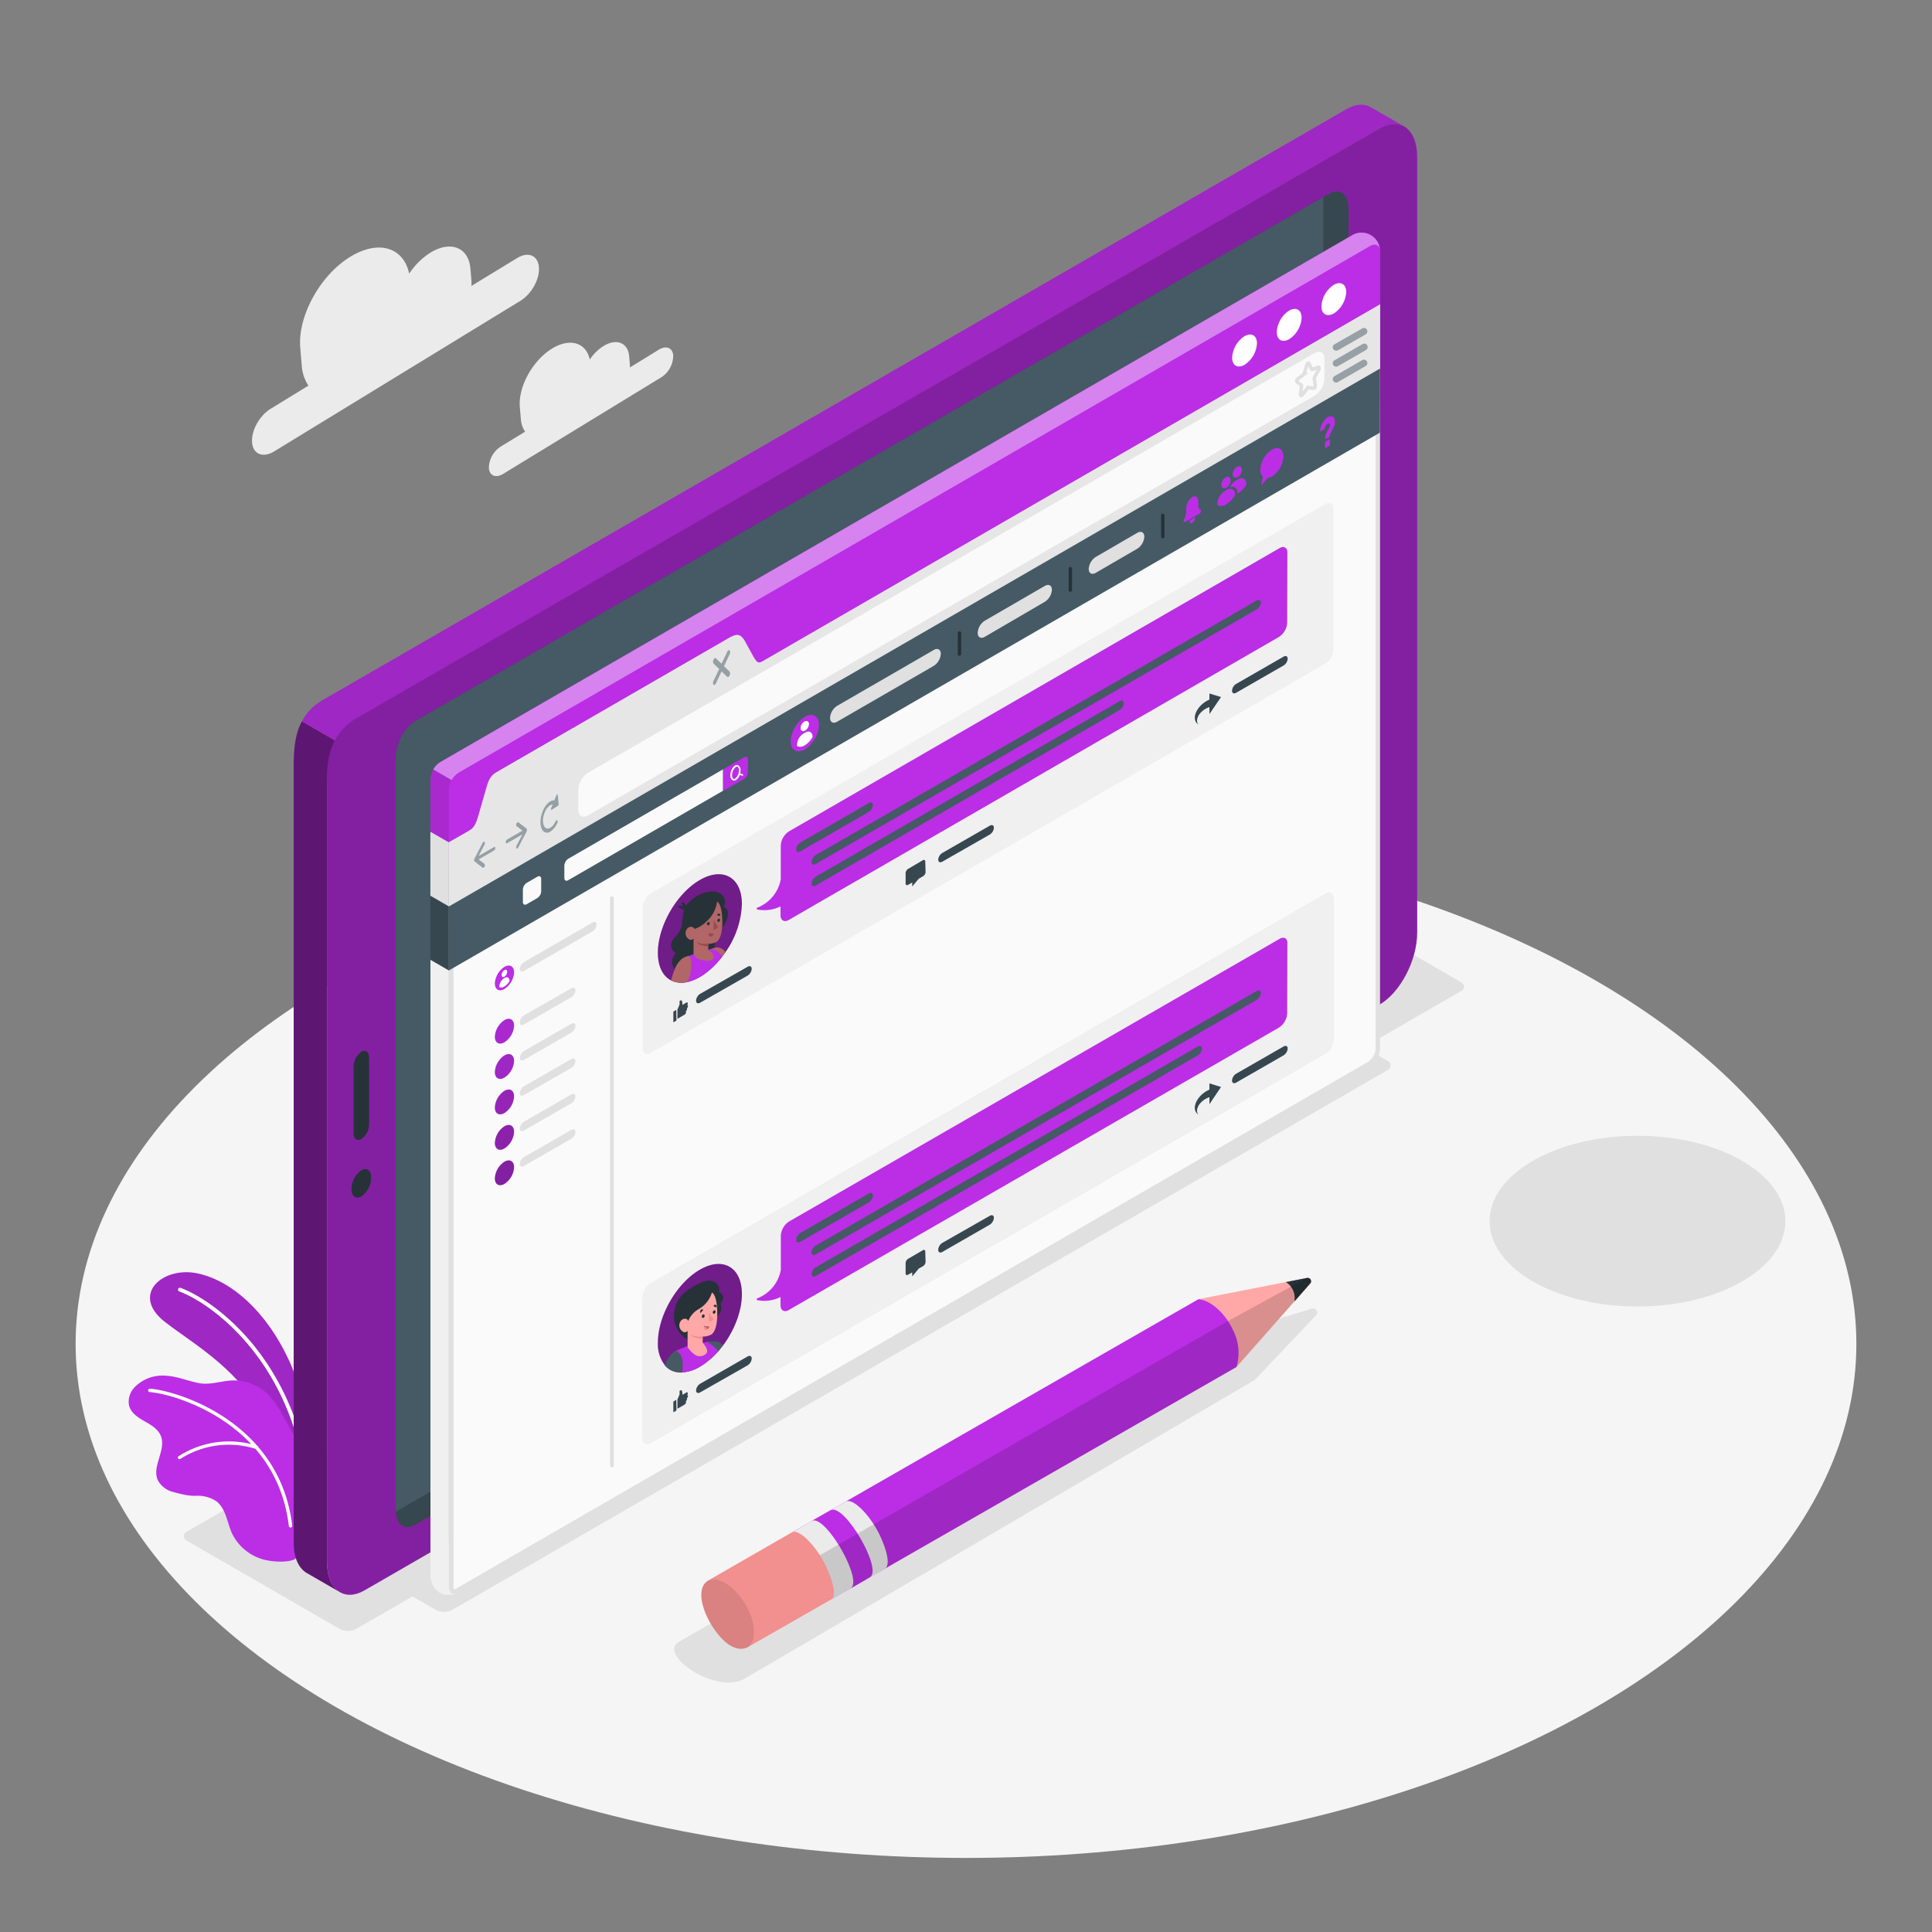 <svg xmlns="http://www.w3.org/2000/svg" viewBox="0 0 500 500"><rect x="0" y="0" width="500" height="500" fill="#808080" stroke="none"/><g id="freepik--Floor--inject-80"><ellipse id="freepik--floor--inject-80" cx="250" cy="347.81" rx="230.43" ry="133.02" style="fill:#f5f5f5"></ellipse></g><g id="freepik--Shadows--inject-80"><ellipse id="freepik--Shadow--inject-80" cx="423.78" cy="316.03" rx="38.27" ry="22.09" style="fill:#e0e0e0"></ellipse><path id="freepik--shadow--inject-80" d="M175.85,424.83c-6,3.07,9.21,13.81,16.75,9.67l132.12-77.36,15.86-16.74a1.05,1.05,0,0,0-1.07-1.73L308.91,348Z" style="fill:#e0e0e0"></path><path id="freepik--shadow--inject-80" d="M87.91,421.57,48.44,398.78a1.29,1.29,0,0,1,0-2.44l285.8-165a4.66,4.66,0,0,1,4.24,0L378,254.12a1.29,1.29,0,0,1,0,2.44l-285.81,165A4.64,4.64,0,0,1,87.91,421.57Z" style="fill:#e0e0e0"></path><path id="freepik--shadow--inject-80" d="M105.1,412.21l7.69,4.44a4.7,4.7,0,0,0,4.23,0L359,277a1.31,1.31,0,0,0,0-2.47L351.42,270a4.59,4.59,0,0,0-4.22,0L105.1,409.76A1.29,1.29,0,0,0,105.1,412.21Z" style="fill:#e0e0e0"></path></g><g id="freepik--Plant--inject-80"><g id="freepik--Plants--inject-80"><path d="M80,378.27s.28-14.5-5.36-26.53-14.47-20.25-23.49-22.18-17.48,5.47-8.5,12.52,25.52,15.23,30.63,37.81Z" style="fill:#BB2EE5"></path><g style="opacity:0.15"><path d="M80,378.27s.28-14.5-5.36-26.53-14.47-20.25-23.49-22.18-17.48,5.47-8.5,12.52,25.52,15.23,30.63,37.81Z"></path></g><path d="M77.82,374.2h.1a.5.5,0,0,0,.36-.6c-6.47-24.95-23.46-37.27-31.54-40.3a.49.49,0,1,0-.34.92c7.91,3,24.56,15.06,30.93,39.63A.46.46,0,0,0,77.82,374.2Z" style="fill:#fff"></path><path d="M33.41,363.82c.53,1.86,2.31,3.05,4,4s3.49,2,4.22,3.81c1.45,3.62-2.4,7.87-.79,11.43a6.09,6.09,0,0,0,3.75,3,38.13,38.13,0,0,0,4,.93,15.77,15.77,0,0,0,1.93.13,8.83,8.83,0,0,1,5.45,1.38c2.45,1.88,2.78,5.36,4,8.18a12.77,12.77,0,0,0,8.15,6.9c3,.83,7.58.81,8.55-.42.74-.93-.59-4.24-.46-5.42a47.81,47.81,0,0,0,.15-9.11,17,17,0,0,1,0-4.15q.34-2.31.66-4.62c.23-1.67.81-2.92.45-4.69a17.33,17.33,0,0,0-2-4.75Q74.27,368.18,73,366a24.16,24.16,0,0,0-3.4-4.91,12.76,12.76,0,0,0-9.34-3.83c-2.87.06-5.84,1.24-8.71.7s-5.44-1.69-8.34-1.9A10.13,10.13,0,0,0,34.85,359,5.38,5.38,0,0,0,33.41,363.82Z" style="fill:#BB2EE5"></path><path d="M75.24,395.31h0a.44.44,0,0,0,.38-.49c-3.22-27.2-30.28-35-36.81-35.42a.45.45,0,0,0-.47.41.44.44,0,0,0,.41.46c6.38.45,32.85,8,36,34.66A.43.43,0,0,0,75.24,395.31Z" style="fill:#fff"></path><path d="M46.48,377.63a.54.54,0,0,0,.24-.09A23.18,23.18,0,0,1,66.27,375a.45.45,0,0,0,.54-.3.43.43,0,0,0-.29-.54,24.06,24.06,0,0,0-20.32,2.73.43.43,0,0,0-.09.61A.46.46,0,0,0,46.48,377.63Z" style="fill:#fff"></path></g></g><g id="freepik--Clouds--inject-80"><g id="freepik--clouds--inject-80"><path d="M170.53,90.48,163,95.11a5.51,5.51,0,0,0,0-.91l-.17-2c-.3-3.52-3.28-4.71-6.65-2.64a11.77,11.77,0,0,0-3.54,3.49c-.95-4.38-5.11-5.69-9.78-2.84-5,3.09-8.78,9.87-8.33,15.15l.26,3a6.79,6.79,0,0,0,1.1,3.36l-6.28,3.84a6.7,6.7,0,0,0-3.09,5.62c.17,1.95,1.82,2.61,3.69,1.47l41-25.05A6.72,6.72,0,0,0,174.23,92C174.06,90,172.41,89.34,170.53,90.48Z" style="fill:#ebebeb"></path></g><g id="freepik--clouds--inject-80"><path d="M133.78,66.82,122,74a11.19,11.19,0,0,0,0-1.42l-.26-3.08c-.47-5.48-5.1-7.32-10.35-4.11a18.32,18.32,0,0,0-5.49,5.43C104.42,64,98,62,90.7,66.42c-7.85,4.8-13.65,15.34-13,23.54l.39,4.61a10.77,10.77,0,0,0,1.72,5.23l-9.77,6c-2.91,1.78-5.06,5.69-4.8,8.73s2.83,4.06,5.74,2.28l63.69-38.95c2.91-1.78,5.06-5.68,4.8-8.72S136.69,65,133.78,66.82Z" style="fill:#ebebeb"></path></g></g><g id="freepik--Device--inject-80"><g id="freepik--device--inject-80"><path d="M363.26,32.64c-1.69-.89-3.86-.77-6.23.6L94.38,184.83a19.08,19.08,0,0,0-6.68,7.4l-9.57-5.52c2.1-4,5.06-5.34,7.65-6.84L348.41,28.28c2.48-1.43,4.74-1.5,6.45-.46h0Z" style="fill:#BB2EE5"></path><path d="M363.26,32.64c-1.69-.89-3.86-.77-6.23.6L94.38,184.83a19.08,19.08,0,0,0-6.68,7.4l-9.57-5.52c2.1-4,5.06-5.34,7.65-6.84L348.41,28.28c2.48-1.43,4.74-1.5,6.45-.46h0Z" style="opacity:0.15"></path><path d="M79.44,407.11h0c-2.1-1.18-3.43-4-3.43-7.9V198.51c0-4.49.32-8.5,2.12-11.8l9.57,5.52q-.37.69-.72,1.41c-.18.39-.35.78-.5,1.16l-.07.18c-.19.44-.36.9-.51,1.36s-.31.95-.44,1.42-.19.72-.26,1.07a20.17,20.17,0,0,0-.57,4.64V404.16c0,4,1.36,6.79,3.48,7.95Z" style="fill:#BB2EE5"></path><path d="M79.44,407.11h0c-2.1-1.18-3.43-4-3.43-7.9V198.51c0-4.49.32-8.5,2.12-11.8l9.57,5.52q-.37.69-.72,1.41c-.18.39-.35.78-.5,1.16l-.07.18c-.19.44-.36.9-.51,1.36s-.31.95-.44,1.42-.19.72-.26,1.07a20.17,20.17,0,0,0-.57,4.64V404.16c0,4,1.36,6.79,3.48,7.95Z" style="opacity:0.5"></path><path d="M357,33.25,92.24,185.87c-5.39,3.12-7.61,8.46-7.61,15.65V404.17c0,7.18,4.37,10.49,9.76,7.38L357,260c5.39-3.11,9.76-11.46,9.76-18.64V40.63C366.78,33.44,362.41,30.14,357,33.25Z" style="fill:#BB2EE5"></path><path d="M357,33.25,92.24,185.87c-5.39,3.12-7.61,8.46-7.61,15.65V404.17c0,7.18,4.37,10.49,9.76,7.38L357,260c5.39-3.11,9.76-11.46,9.76-18.64V40.63C366.78,33.44,362.41,30.14,357,33.25Z" style="opacity:0.3"></path><path d="M343.94,258.16,107.47,394.64c-2.8,1.62-5.06-.1-5.06-3.82V196.28c0-3.72,2.26-8.05,5.06-9.66L343.94,50.14c2.8-1.61,5.06.1,5.06,3.82V248.5C349,252.22,346.74,256.55,343.94,258.16Z" style="fill:#37474f"></path><path d="M102.41,196.28V390.82c0,.15,0,.29,0,.43l235-135.62c2.8-1.61,5.06-5.94,5.06-9.66V51.43c0-.15,0-.29,0-.43l-235,135.62C104.67,188.23,102.41,192.56,102.41,196.28Z" style="fill:#455a64"></path><path d="M96.06,304.78a6.09,6.09,0,0,1-2.54,4.86c-1.41.81-2.55-.05-2.55-1.92a6.09,6.09,0,0,1,2.55-4.86C94.92,302.05,96.06,302.91,96.06,304.78Z" style="fill:#263238"></path><path d="M93.52,272.2h0a4.74,4.74,0,0,0-2,3.78V293.3c0,1.46.89,2.12,2,1.49h0a4.74,4.74,0,0,0,2-3.77V273.7C95.5,272.24,94.61,271.57,93.52,272.2Z" style="fill:#263238"></path></g></g><g id="freepik--Window--inject-80"><g id="freepik--window--inject-80"><path d="M113.78,225.86a5.48,5.48,0,0,1-2.4-4.33v-19.9a5.65,5.65,0,0,1,2.55-4.42L349.82,60.94a4.78,4.78,0,0,1,7.33,4.23V85.08a5.59,5.59,0,0,1-2.54,4.41L118.72,225.77A5.48,5.48,0,0,1,113.78,225.86Z" style="fill:#BB2EE5"></path><path d="M357.13,64.75c-.18-1.31-1.25-1.8-2.52-1.06L118.72,200a5.47,5.47,0,0,0-1.81,1.91l-4.78-2.77a5.32,5.32,0,0,1,1.8-1.9L349.82,60.94a4.76,4.76,0,0,1,7.31,3.81Z" style="fill:#fff;opacity:0.4"></path><path d="M118.72,412.12a4.24,4.24,0,0,1-2,.61,5,5,0,0,1-2.93-.51,5.46,5.46,0,0,1-2.39-4.33V231.83l4.79,2.76V410.65c0,1.16.58,1.82,1.42,1.82A2.42,2.42,0,0,0,118.72,412.12Z" style="fill:#f0f0f0"></path><path d="M116.91,201.88a5.16,5.16,0,0,0-.74,2.51v30.2l-4.79-2.76v-30.2c0-.11,0-.2,0-.31a5.55,5.55,0,0,1,.1-.63,5.83,5.83,0,0,1,.64-1.58Z" style="opacity:0.1"></path><path d="M357.15,65.17V78.79L195.26,172.35c-1.4.81-2.55.15-2.55-1.47v-5.16c0-1.63-1.14-2.29-2.55-1.47L128.29,200a5.63,5.63,0,0,0-2.55,4.42v5.15a5.65,5.65,0,0,1-2.55,4.42l-7,4V204.39a5.63,5.63,0,0,1,2.55-4.42L354.61,63.69C356,62.88,357.15,63.54,357.15,65.17Z" style="fill:#BB2EE5"></path><path d="M117.58,411.87c-.73,0-.81-.85-.81-1.22V218.36l6.72-3.88c.83-.48,1.49-2.6,2.82-7.33.7-2.48,1.75-6.24,2.29-6.67l60.75-35.07c.48.24,1.63,2.27,2.33,3.5,1.49,2.61,2.38,4.09,3.39,4.09a1,1,0,0,0,.49-.13l161-93V271.43a5.05,5.05,0,0,1-2.24,3.9L118.42,411.6A1.71,1.71,0,0,1,117.58,411.87Z" style="fill:#fafafa"></path><path d="M356,80.88V271.43a4.44,4.44,0,0,1-1.95,3.38L118.11,411.08a1.1,1.1,0,0,1-.53.19c-.2,0-.2-.61-.2-.62V218.71L123.8,215c1-.59,1.66-2.58,3.09-7.69.63-2.26,1.59-5.66,2.1-6.35l60.26-34.8a25.68,25.68,0,0,1,1.9,3c1.65,2.9,2.57,4.41,3.92,4.41a1.57,1.57,0,0,0,.79-.22L356,80.88m-166.23,85h0m-60.69,35h0M357.15,78.79,195.26,172.35a.32.32,0,0,1-.19.05c-1.43,0-4.32-7.61-5.76-7.61a.35.35,0,0,0-.19.06L128.29,200c-1.41.81-3.7,13.18-5.1,14l-7,4V410.65c0,1.15.58,1.82,1.41,1.82a2.29,2.29,0,0,0,1.14-.35L354.61,275.85a5.62,5.62,0,0,0,2.54-4.42V78.79Z" style="fill:#e0e0e0"></path><path d="M345.2,73.71c1.77-1,3.2-.19,3.2,1.85a7.08,7.08,0,0,1-3.2,5.56c-1.78,1-3.21.2-3.21-1.85A7.08,7.08,0,0,1,345.2,73.71Z" style="fill:#fff"></path><path d="M333.64,80.37c1.78-1,3.21-.19,3.21,1.86a7.06,7.06,0,0,1-3.21,5.55c-1.77,1-3.21.2-3.21-1.85A7.11,7.11,0,0,1,333.64,80.37Z" style="fill:#fff"></path><path d="M322.09,87c1.77-1,3.21-.19,3.21,1.86a7.09,7.09,0,0,1-3.21,5.55c-1.77,1-3.21.2-3.21-1.85A7.11,7.11,0,0,1,322.09,87Z" style="fill:#fff"></path><path d="M357.15,78.79V95.38l-241,139.21V218l5.24-3c1.41-.82,1.88-2,2.55-4.42l1.78-6.17c.56-2.15,1.14-3.61,2.55-4.42l60.83-35.12c1.42-.82,2.52-.91,3.59.87l2.19,4c.8,1.38,1.2,2.19,2.6,1.38Z" style="fill:#e6e6e6"></path><polygon points="116.17 218.01 116.17 234.59 111.38 231.83 111.38 215.26 116.17 218.01" style="fill:#e0e0e0"></polygon><path d="M127.87,219.21l-4,2.31,1.52-2.94a.7.7,0,0,0,0-.71c-.11-.14-.32,0-.45.21l-2.17,4.18h0l-.06.16s0,0,0,0a1.5,1.5,0,0,0,0,.22.9.9,0,0,0,0,.18l0,0a.7.7,0,0,0,.06.09h0l2.17,1.66a.17.17,0,0,0,.21,0,.63.63,0,0,0,.24-.3c.12-.28.11-.58,0-.69l-1.52-1.17,4-2.31a.84.84,0,0,0,.32-.68C128.19,219.24,128.05,219.1,127.87,219.21Z" style="fill:#455a64;opacity:0.5"></path><path d="M131.21,217.28l4-2.31-1.53-1.18c-.13-.1-.15-.41,0-.68s.32-.41.45-.31l2.17,1.67h0a.35.35,0,0,1,.06.09s0,0,0,0a.9.9,0,0,1,0,.18,1.64,1.64,0,0,1,0,.22.08.08,0,0,0,0,.05l-.06.15v0l-2.17,4.17a.54.54,0,0,1-.21.25.17.17,0,0,1-.24,0,.74.74,0,0,1,0-.72l1.53-2.93-4,2.31c-.18.1-.32,0-.32-.31A.83.83,0,0,1,131.21,217.28Z" style="fill:#455a64;opacity:0.5"></path><path d="M144.34,205.75c0-.24-.23-.21-.34.05l-.55,1.34c-.93-.1-2.06.81-2.83,2.43-1,2.1-1,4.58,0,5.54a1.42,1.42,0,0,0,1.8.11,5,5,0,0,0,1.8-2.19.71.71,0,0,0,0-.7c-.13-.12-.33,0-.46.27-.74,1.56-1.94,2.26-2.68,1.55s-.74-2.57,0-4.14c.52-1.11,1.28-1.77,1.94-1.81l-.41,1c-.11.26,0,.5.16.39l1.63-1.06a.52.52,0,0,0,.18-.45Z" style="fill:#455a64;opacity:0.5"></path><path d="M187.37,172.41l1.46-3.09a1,1,0,0,0,0-1c-.18-.16-.45,0-.63.36l-1.46,3.09-1.46-1.4c-.17-.17-.45,0-.62.36a1,1,0,0,0,0,1l1.46,1.41-1.46,3.08a1,1,0,0,0,0,1,.24.24,0,0,0,.31,0,.73.73,0,0,0,.31-.37l1.46-3.09,1.46,1.4a.27.27,0,0,0,.32,0,1.09,1.09,0,0,0,.31-1.34Z" style="fill:#455a64;opacity:0.5"></path><path d="M149.66,209.55v-5.16a5.63,5.63,0,0,1,2.55-4.42l188-108.59c1.41-.82,2.55-.16,2.55,1.47V98a5.66,5.66,0,0,1-2.55,4.42L152.21,211C150.8,211.83,149.66,211.17,149.66,209.55Z" style="fill:#fafafa"></path><path d="M338.77,94.1l.67,1.43a.15.15,0,0,0,.21.08l1.5-.57c.24-.09.33.24.16.56l-1.08,2a.63.63,0,0,0-.08.39l.25,1.84c0,.29-.21.68-.42.65l-1.34-.17a.34.34,0,0,0-.27.16L337,102.22c-.21.27-.46.18-.42-.16l.26-2.14a.32.32,0,0,0-.09-.29l-1.08-.79c-.17-.12-.08-.56.16-.75l1.5-1.15a.84.84,0,0,0,.22-.34l.67-2.2C338.35,94.05,338.66,93.88,338.77,94.1Z" style="fill:none;stroke:#e0e0e0;stroke-miterlimit:10;stroke-width:0.903px"></path><g style="opacity:0.5"><path d="M345.81,90.75a.88.88,0,0,1-.44-1.65L352.54,85a.88.88,0,0,1,1.21.32.89.89,0,0,1-.32,1.21l-7.18,4.14A.88.88,0,0,1,345.81,90.75Z" style="fill:#455a64"></path><path d="M345.81,94.89a.88.88,0,0,1-.44-1.65l7.17-4.14a.89.89,0,1,1,.89,1.53l-7.18,4.14A.88.88,0,0,1,345.81,94.89Z" style="fill:#455a64"></path><path d="M345.81,99a.88.88,0,0,1-.44-1.65l7.17-4.15a.89.89,0,0,1,1.21.33.88.88,0,0,1-.32,1.2l-7.18,4.15A.88.88,0,0,1,345.81,99Z" style="fill:#455a64"></path></g><polygon points="116.17 234.59 116.16 251.16 357.12 111.97 357.15 95.38 116.17 234.59" style="fill:#455a64"></polygon><polygon points="111.38 248.39 116.17 251.16 116.17 234.59 111.38 231.83 111.38 248.39" style="fill:#37474f"></polygon><path d="M146.05,224v3.21c0,.65.46.92,1,.59l40.07-23.15V199.1l-40.07,23.15A2.28,2.28,0,0,0,146.05,224Z" style="fill:#fafafa"></path><path d="M192.56,196c.57-.33,1-.06,1,.6v3.2a2.28,2.28,0,0,1-1,1.79l-5.41,3.12V199.1Z" style="fill:#BB2EE5"></path><path d="M192.16,200.36l-.6-.19a3.39,3.39,0,0,0,.1-.77,1.42,1.42,0,0,0-.56-1.29.85.85,0,0,0-.88,0,3.09,3.09,0,0,0-1.2,2.51,1.42,1.42,0,0,0,.55,1.29.75.75,0,0,0,.38.1,1,1,0,0,0,.5-.14,2.5,2.5,0,0,0,1-1.31l.61.19h.07a.22.22,0,0,0,.21-.16A.23.23,0,0,0,192.16,200.36Zm-1.94,1.16a.4.4,0,0,1-.43,0,1,1,0,0,1-.32-.9,2.68,2.68,0,0,1,1-2.12.54.54,0,0,1,.27-.09.42.42,0,0,1,.16,0,1.08,1.08,0,0,1,.33.91A2.68,2.68,0,0,1,190.22,201.52Z" style="fill:#fafafa"></path><path d="M139.06,226.9l-2.74,1.58a2.22,2.22,0,0,0-1,1.76v3.17c0,.65.45.92,1,.59l2.74-1.58a2.24,2.24,0,0,0,1-1.76v-3.17C140.08,226.84,139.62,226.57,139.06,226.9Z" style="fill:#fafafa"></path><path d="M208.29,185.5a8.08,8.08,0,0,0-3.65,6.34c0,2.33,1.63,3.27,3.65,2.11a8.09,8.09,0,0,0,3.66-6.34C211.94,185.28,210.31,184.34,208.29,185.5Z" style="fill:#BB2EE5"></path><path d="M207.86,189.22a.72.72,0,0,1-.32-.08.78.78,0,0,1-.35-.73,2.09,2.09,0,0,1,1-1.67h0a.8.8,0,0,1,.81-.06.78.78,0,0,1,.35.73,2.12,2.12,0,0,1-1,1.67A1,1,0,0,1,207.86,189.22Z" style="fill:#fff"></path><path d="M209.73,189.46a1.27,1.27,0,0,0-1.28.1l-.53.31a3.59,3.59,0,0,0-1.65,2.85v.37a2,2,0,0,0,2-.21,5.78,5.78,0,0,0,2-2.11v-.09A1.35,1.35,0,0,0,209.73,189.46Z" style="fill:#fff"></path><path d="M216.65,182.67l25-14.45c1-.59,1.83-.15,1.83,1a4,4,0,0,1-1.83,3.11l-25,14.45c-1,.59-1.83.14-1.83-1A4,4,0,0,1,216.65,182.67Z" style="fill:#e0e0e0"></path><path d="M254.86,160.64l15.53-9c1-.59,1.84-.14,1.84,1a4,4,0,0,1-1.84,3.11l-15.53,9.06c-1,.58-1.83.14-1.83-1A4,4,0,0,1,254.86,160.64Z" style="fill:#e0e0e0"></path><path d="M283.6,144.13l10.71-6.22c1-.59,1.84-.14,1.84,1a4,4,0,0,1-1.84,3.11l-10.71,6.22c-1,.59-1.84.15-1.84-1A4,4,0,0,1,283.6,144.13Z" style="fill:#e0e0e0"></path><path d="M248.31,169.72a.45.45,0,0,1-.45-.44v-5.53a.45.45,0,0,1,.89,0v5.53A.44.44,0,0,1,248.31,169.72Z" style="fill:#263238"></path><path d="M277,153.15a.45.45,0,0,1-.44-.45v-5.52a.44.44,0,0,1,.88,0v5.52A.45.45,0,0,1,277,153.15Z" style="fill:#263238"></path><path d="M300.93,139.34a.45.45,0,0,1-.44-.45v-5.52a.44.44,0,1,1,.88,0v5.52A.45.45,0,0,1,300.93,139.34Z" style="fill:#263238"></path><path d="M310.13,130.82v-1c0-1.16-.7-1.69-1.57-1.19h0a3.76,3.76,0,0,0-1.57,3v.91a3.59,3.59,0,0,1-.53,1.77h0a1,1,0,0,0-.13.47h0c0,.29.18.42.4.3l3.68-2.13a.92.92,0,0,0,.39-.75h0a.37.37,0,0,0-.11-.31h0A1.09,1.09,0,0,1,310.13,130.82Z" style="fill:#BB2EE5"></path><path d="M309.32,133.88a1.81,1.81,0,0,1-.76,1.45c-.42.24-.76,0-.76-.57Z" style="fill:#BB2EE5"></path><path d="M316.86,126.36a.78.78,0,0,1-.37-.09.89.89,0,0,1-.4-.83,2.37,2.37,0,0,1,1.09-1.88h0a.91.91,0,0,1,.91-.07.91.91,0,0,1,.4.83,2.37,2.37,0,0,1-1.09,1.88A1,1,0,0,1,316.86,126.36Z" style="fill:#BB2EE5"></path><path d="M319,126.64a1.4,1.4,0,0,0-1.45.11l-.6.34a4.08,4.08,0,0,0-1.86,3.22v.43a2.31,2.31,0,0,0,2.28-.25,6.7,6.7,0,0,0,2.28-2.38V128A1.51,1.51,0,0,0,319,126.64Z" style="fill:#BB2EE5"></path><path d="M319.77,123.64a.65.65,0,0,1-.36-.1.89.89,0,0,1-.4-.82,2.36,2.36,0,0,1,1.09-1.88h0a.89.89,0,0,1,.91-.06.88.88,0,0,1,.4.82,2.36,2.36,0,0,1-1.09,1.88A1.1,1.1,0,0,1,319.77,123.64Z" style="fill:#BB2EE5"></path><path d="M321.89,123.91a1.44,1.44,0,0,0-1.46.11l-.59.35a3.83,3.83,0,0,0-1.52,1.79,1.35,1.35,0,0,1,1.28,0,1.47,1.47,0,0,1,.65,1.37v.25a6.45,6.45,0,0,0,2.29-2.37v-.11A1.51,1.51,0,0,0,321.89,123.91Z" style="fill:#BB2EE5"></path><path d="M329.16,116.38a6.63,6.63,0,0,0-3,5.2,2.25,2.25,0,0,0,.67,1.78l-.38,1.78c0,.22.1.32.25.15l1.35-1.58a3,3,0,0,0,1.1-.38,6.67,6.67,0,0,0,3-5.21C332.16,116.2,330.81,115.42,329.16,116.38Z" style="fill:#BB2EE5"></path><path d="M343.56,108a1.87,1.87,0,0,1,.75-.26,1,1,0,0,1,.6.11,1,1,0,0,1,.41.48,2,2,0,0,1,.14.8,3,3,0,0,1-.08.74c-.06.22-.13.44-.21.65a6.49,6.49,0,0,1-.29.59l-.3.55c-.1.18-.18.35-.26.53a2.28,2.28,0,0,0-.16.53,1,1,0,0,1-.06.25.33.33,0,0,1-.13.15l-.85.5c-.06,0-.1,0-.14,0a.22.22,0,0,1-.06-.17,2.75,2.75,0,0,1,.1-.7,5,5,0,0,1,.23-.65c.1-.21.2-.41.31-.6l.31-.55a4.38,4.38,0,0,0,.23-.5,1.13,1.13,0,0,0,.1-.46c0-.21-.05-.34-.16-.4s-.26,0-.48.1a1.21,1.21,0,0,0-.45.41,1.83,1.83,0,0,0-.2.43l-.11.38a.37.37,0,0,1-.18.25l-.86.5a.11.11,0,0,1-.11,0,.21.21,0,0,1,0-.15,3.4,3.4,0,0,1,.14-.88,5.75,5.75,0,0,1,.38-1,5.14,5.14,0,0,1,.61-.93A3,3,0,0,1,343.56,108Zm.62,7a.53.53,0,0,1-.06.24.4.4,0,0,1-.13.17l-.89.51a.1.1,0,0,1-.13,0,.24.24,0,0,1-.06-.17v-1.1a.53.53,0,0,1,.06-.24.31.31,0,0,1,.13-.16l.89-.51a.09.09,0,0,1,.13,0,.21.21,0,0,1,.06.17Z" style="fill:#BB2EE5"></path><path d="M135.59,262.78l12.28-7c.59-.34,1.06-.1,1.06.53a2.27,2.27,0,0,1-1.06,1.76l-12.28,7.06c-.59.34-1.06.1-1.06-.54A2.27,2.27,0,0,1,135.59,262.78Z" style="fill:#e0e0e0"></path><path d="M130.55,264c1.38-.79,2.49-.15,2.49,1.44a5.47,5.47,0,0,1-2.49,4.3c-1.37.79-2.48.15-2.48-1.43A5.51,5.51,0,0,1,130.55,264Z" style="fill:#BB2EE5"></path><path d="M130.55,264c1.38-.79,2.49-.15,2.49,1.44a5.47,5.47,0,0,1-2.49,4.3c-1.37.79-2.48.15-2.48-1.43A5.51,5.51,0,0,1,130.55,264Z" style="opacity:0.1"></path><path d="M135.59,272l12.28-7.05c.59-.34,1.06-.1,1.06.53a2.27,2.27,0,0,1-1.06,1.76l-12.28,7.06c-.59.33-1.06.1-1.06-.54A2.27,2.27,0,0,1,135.59,272Z" style="fill:#e0e0e0"></path><path d="M130.55,273.14c1.38-.79,2.49-.15,2.49,1.44a5.47,5.47,0,0,1-2.49,4.3c-1.37.79-2.48.15-2.48-1.43A5.51,5.51,0,0,1,130.55,273.14Z" style="fill:#BB2EE5"></path><path d="M130.55,273.14c1.38-.79,2.49-.15,2.49,1.44a5.47,5.47,0,0,1-2.49,4.3c-1.37.79-2.48.15-2.48-1.43A5.51,5.51,0,0,1,130.55,273.14Z" style="opacity:0.15"></path><path d="M135.59,281.12l12.28-7.05c.59-.34,1.06-.1,1.06.53a2.27,2.27,0,0,1-1.06,1.76l-12.28,7.05c-.59.34-1.06.11-1.06-.53A2.27,2.27,0,0,1,135.59,281.12Z" style="fill:#e0e0e0"></path><path d="M130.55,282.31c1.38-.79,2.49-.15,2.49,1.44a5.47,5.47,0,0,1-2.49,4.3c-1.37.79-2.48.15-2.48-1.44A5.49,5.49,0,0,1,130.55,282.31Z" style="fill:#BB2EE5"></path><path d="M130.55,282.31c1.38-.79,2.49-.15,2.49,1.44a5.47,5.47,0,0,1-2.49,4.3c-1.37.79-2.48.15-2.48-1.44A5.49,5.49,0,0,1,130.55,282.31Z" style="opacity:0.2"></path><path d="M135.59,290.29l12.28-7.06c.59-.33,1.06-.1,1.06.54a2.27,2.27,0,0,1-1.06,1.76l-12.28,7.05c-.59.34-1.06.1-1.06-.53A2.27,2.27,0,0,1,135.59,290.29Z" style="fill:#e0e0e0"></path><path d="M130.55,291.48c1.38-.79,2.49-.15,2.49,1.44a5.49,5.49,0,0,1-2.49,4.3c-1.37.79-2.48.15-2.48-1.44A5.49,5.49,0,0,1,130.55,291.48Z" style="fill:#BB2EE5"></path><path d="M130.55,291.48c1.38-.79,2.49-.15,2.49,1.44a5.49,5.49,0,0,1-2.49,4.3c-1.37.79-2.48.15-2.48-1.44A5.49,5.49,0,0,1,130.55,291.48Z" style="opacity:0.25"></path><path d="M135.59,299.46l12.28-7.06c.59-.34,1.06-.1,1.06.54a2.27,2.27,0,0,1-1.06,1.76l-12.28,7.05c-.59.34-1.06.1-1.06-.53A2.27,2.27,0,0,1,135.59,299.46Z" style="fill:#e0e0e0"></path><path d="M130.55,300.65c1.38-.79,2.49-.15,2.49,1.43a5.49,5.49,0,0,1-2.49,4.31c-1.37.79-2.48.15-2.48-1.44A5.49,5.49,0,0,1,130.55,300.65Z" style="fill:#BB2EE5"></path><path d="M130.55,300.65c1.38-.79,2.49-.15,2.49,1.43a5.49,5.49,0,0,1-2.49,4.31c-1.37.79-2.48.15-2.48-1.44A5.49,5.49,0,0,1,130.55,300.65Z" style="opacity:0.3"></path><path d="M135.59,249l17.74-10.25c.59-.33,1.06-.1,1.06.54a2.27,2.27,0,0,1-1.06,1.76l-17.74,10.24c-.59.34-1.06.1-1.06-.53A2.24,2.24,0,0,1,135.59,249Z" style="fill:#e0e0e0"></path><path d="M130.55,250.22c1.38-.79,2.49-.15,2.49,1.43a5.46,5.46,0,0,1-2.49,4.3c-1.37.79-2.48.15-2.48-1.43A5.49,5.49,0,0,1,130.55,250.22Z" style="fill:#BB2EE5"></path><path d="M131.25,251.51a1.59,1.59,0,0,1-.72,1.26c-.4.23-.72,0-.72-.43a1.61,1.61,0,0,1,.72-1.27C130.93,250.84,131.25,251,131.25,251.51Z" style="fill:#fff"></path><path d="M131.87,253.9h0a3.93,3.93,0,0,1-1.34,1.4,1.37,1.37,0,0,1-1.34.15h0a3,3,0,0,1,1.34-2.35C131.27,252.68,131.87,253,131.87,253.9Z" style="fill:#fff"></path><path d="M158.37,379.73a.48.48,0,0,1-.49-.48V232.44a.48.48,0,0,1,.49-.49.48.48,0,0,1,.48.49V379.25A.47.47,0,0,1,158.37,379.73Z" style="fill:#e0e0e0"></path></g></g><g id="freepik--Status--inject-80"><g id="freepik--status--inject-80"><path d="M168.43,231.21,343,130.43c1.17-.67,2.11-.13,2.11,1.23v36.4a4.65,4.65,0,0,1-2.11,3.66L168.43,272.5c-1.17.68-2.12.13-2.12-1.22v-36.4A4.69,4.69,0,0,1,168.43,231.21Z" style="fill:#f0f0f0"></path><path d="M177.81,261.17a.86.86,0,0,1-.31.55.57.57,0,0,1,.05.26.83.83,0,0,1-.41.63l-1.82,1.06v-2.38h0c0-.05.5-1.15.54-1.31a4.93,4.93,0,0,0,0-.86.45.45,0,0,1,.49-.21h0a.22.22,0,0,1,.11.12,1.27,1.27,0,0,1,.11.38,2,2,0,0,1,0,.68l1.1-.64c.1-.05.17-.06.22,0a.27.27,0,0,1,.11.24.8.8,0,0,1-.17.47s.22-.06.22.23a.75.75,0,0,1-.27.54S177.81,261,177.81,261.17Z" style="fill:#37474f"></path><path d="M175.06,263.52v.5a.22.22,0,0,1-.11.18l-.59.34h0a.17.17,0,0,1-.1,0v-2.74l.48-.28h0l.28-.16a.19.19,0,0,1,0,.1Z" style="fill:#37474f"></path><path d="M181.2,257.2l12.28-7c.59-.34,1.06-.1,1.06.53a2.27,2.27,0,0,1-1.06,1.76L181.2,259.5c-.59.34-1.06.1-1.06-.54A2.3,2.3,0,0,1,181.2,257.2Z" style="fill:#37474f"></path><path d="M243.88,220.74l12.28-7.05c.58-.34,1.06-.1,1.06.53a2.28,2.28,0,0,1-1.06,1.76L243.88,223c-.59.34-1.07.1-1.07-.53A2.28,2.28,0,0,1,243.88,220.74Z" style="fill:#37474f"></path><path d="M239.46,223c0-.41-.28-.57-.63-.37L235,224.88a1.39,1.39,0,0,0-.63,1.1v2.65c0,.4.28.57.64.37l1.07-.61,0,.91c0,.06.08.09.11,0l1.58-1.9,1.14-.65a1.36,1.36,0,0,0,.63-1.09Z" style="fill:#37474f"></path><path d="M319.91,177l12.28-7.06c.58-.34,1.06-.1,1.06.53a2.27,2.27,0,0,1-1.06,1.76l-12.28,7.06c-.59.34-1.06.1-1.06-.53A2.24,2.24,0,0,1,319.91,177Z" style="fill:#37474f"></path><path d="M316,180.4l-3-.92v1.58a7,7,0,0,0-2.95,2.37c-1.64,2.46-.45,3.85.1,4,0,0-.87-.6.09-2.36A5.33,5.33,0,0,1,313,183v1.8Z" style="fill:#37474f"></path><path d="M192,234a23.11,23.11,0,0,1-4.24,12.39c-.26.38-.52.75-.8,1.11a22.45,22.45,0,0,1-3.09,3.34,16.79,16.79,0,0,1-2.74,2,11.53,11.53,0,0,1-3.15,1.29,7.52,7.52,0,0,1-2.08.18,5.3,5.3,0,0,1-2.19-.57c-2.12-1.06-3.45-3.56-3.45-7.17,0-6.93,4.87-15.37,10.87-18.83S192,227.07,192,234Z" style="fill:#BB2EE5"></path><path d="M192,234a23.11,23.11,0,0,1-4.24,12.39c-.26.38-.52.75-.8,1.11a22.45,22.45,0,0,1-3.09,3.34,16.79,16.79,0,0,1-2.74,2,11.53,11.53,0,0,1-3.15,1.29,7.52,7.52,0,0,1-2.08.18,5.3,5.3,0,0,1-2.19-.57c-2.12-1.06-3.45-3.56-3.45-7.17,0-6.93,4.87-15.37,10.87-18.83S192,227.07,192,234Z" style="opacity:0.4"></path><path d="M184.48,247.21A7.53,7.53,0,0,1,183,250a7.32,7.32,0,0,1-2.33,1.72,5.56,5.56,0,0,1-2.95.41,5,5,0,0,1-2.47-.81,3,3,0,0,1-1.32-2.19,3.19,3.19,0,0,1,1-2.41,2.47,2.47,0,0,1-1.09-3,6.42,6.42,0,0,1,1.33-1.71,5.58,5.58,0,0,0,1.37-3.44,17,17,0,0,1,.44-2.84,5,5,0,0,1,.61-1.35,6.92,6.92,0,0,1,1.28-1.42,10.57,10.57,0,0,1,1.86-1.24,7.31,7.31,0,0,1,4-1,3.35,3.35,0,0,1,2.49,1.32,2.31,2.31,0,0,1,0,2.7,1.39,1.39,0,0,1,1.08.95,2.82,2.82,0,0,1,0,1.5,6,6,0,0,1-1.53,3,8.81,8.81,0,0,0-1.24,1.36,5.17,5.17,0,0,0-.52,2.37A13.32,13.32,0,0,1,184.48,247.21Z" style="fill:#263238"></path><path d="M177.12,235.56l-1.71-.83a1,1,0,0,1,1.29-.22A.73.73,0,0,1,177.12,235.56Z" style="fill:#263238"></path><path d="M177.18,235.26l-.89-1.68a1,1,0,0,1,1.17.58A.74.74,0,0,1,177.18,235.26Z" style="fill:#263238"></path><path d="M187.72,246.4c-.26.38-.52.75-.8,1.11a22.45,22.45,0,0,1-3.09,3.34c-.18-.5-.33-.94-.46-1.35s-.16-.57-.22-.83a2.7,2.7,0,0,1,.48-2.69,4.16,4.16,0,0,1,.42-.42h0a4.88,4.88,0,0,1,.89-.26A2.46,2.46,0,0,1,187.72,246.4Z" style="fill:#b16668"></path><path d="M186.92,247.51a22.45,22.45,0,0,1-3.09,3.34,16.79,16.79,0,0,1-2.74,2,11.53,11.53,0,0,1-3.15,1.29,7.52,7.52,0,0,1-2.08.18,6.48,6.48,0,0,1,.16-2.61,5.05,5.05,0,0,1,.18-.55,11.32,11.32,0,0,1,2-3.74l1.33-.48.17-.07,3.62-1.09.54-.17.16,0a1.44,1.44,0,0,1,.82.16A5.69,5.69,0,0,1,186.92,247.51Z" style="fill:#BB2EE5"></path><path d="M185.57,233.33c.63.26,1.42,1.87,1.36,5.73-.06,3.27-1,4.32-1.42,4.68a4.73,4.73,0,0,1-2.21.52l0,1.51s1.45,1,1.38,1.9-1.15,1.24-3,.81a3.91,3.91,0,0,1-1.85-1,3.11,3.11,0,0,1-.34-.44v-4.16a.91.91,0,0,1-1.36.08,1.85,1.85,0,0,1-.41-2.46c.55-.8,1.57-.9,2-.09a8,8,0,0,0,3.19-2A8.24,8.24,0,0,0,185.57,233.33Z" style="fill:#b16668"></path><path d="M183.67,238.93a.53.53,0,0,1-.33.53c-.2.07-.36-.07-.37-.3a.53.53,0,0,1,.33-.53C183.5,238.56,183.66,238.7,183.67,238.93Z" style="fill:#263238"></path><path d="M183.41,241.51l1.3.12a.89.89,0,0,1-.84.76C183.51,242.36,183.31,242,183.41,241.51Z" style="fill:#9a4a4d"></path><path d="M186.36,237.07l-.78-.22c.07-.29.31-.48.52-.42A.5.5,0,0,1,186.36,237.07Z" style="fill:#263238"></path><path d="M186.35,238.06a.52.52,0,0,1-.33.53c-.19.07-.36-.07-.37-.3a.55.55,0,0,1,.33-.53C186.18,237.69,186.34,237.83,186.35,238.06Z" style="fill:#263238"></path><polygon points="184.72 238.06 184.71 240.73 185.83 240.02 184.72 238.06" style="fill:#9a4a4d"></polygon><path d="M183.3,244.26c-.9.11-2.77,0-3.06-.77a1.63,1.63,0,0,0,.65.91,7.3,7.3,0,0,0,2.43.52Z" style="fill:#9a4a4d"></path><path d="M178.62,252.12a11,11,0,0,1-.68,2,7.52,7.52,0,0,1-2.08.18,5.3,5.3,0,0,1-2.19-.57,21.71,21.71,0,0,1,1-3,6.35,6.35,0,0,1,1.8-2.59,4.61,4.61,0,0,1,1.74-.76c.31.12.59.83.66,1.28A9.65,9.65,0,0,1,178.62,252.12Z" style="fill:#b16668"></path><path d="M331.11,141.87,204.2,215.15a4.71,4.71,0,0,0-2.14,3.69v8.71A9.73,9.73,0,0,1,196,234.9a.25.25,0,0,0,0,.48,9.45,9.45,0,0,0,6-.81v2.28c0,1.36,1,1.92,2.14,1.23l126.84-73.23a4.71,4.71,0,0,0,2.14-3.7l.05-18C333.25,141.74,332.29,141.19,331.11,141.87Z" style="fill:#BB2EE5"></path><path d="M207.11,218.06l17.74-10.24c.58-.34,1.06-.1,1.06.53a2.3,2.3,0,0,1-1.06,1.76l-17.74,10.24c-.59.34-1.07.1-1.07-.53A2.28,2.28,0,0,1,207.11,218.06Z" style="fill:#455a64"></path><path d="M211.08,221.31,325.24,155.4c.59-.33,1.06-.1,1.06.54a2.27,2.27,0,0,1-1.06,1.76L211.08,223.61c-.59.34-1.06.1-1.06-.54A2.27,2.27,0,0,1,211.08,221.31Z" style="fill:#455a64"></path><path d="M211.08,226.9l78.68-45.44c.59-.34,1.07-.1,1.07.53a2.28,2.28,0,0,1-1.07,1.77l-78.68,45.43c-.59.34-1.06.1-1.06-.53A2.27,2.27,0,0,1,211.08,226.9Z" style="fill:#455a64"></path></g><g id="freepik--status--inject-80"><path d="M168.43,332.12,343,231.34c1.17-.68,2.11-.13,2.11,1.22V269a4.67,4.67,0,0,1-2.11,3.67L168.43,373.41c-1.17.68-2.12.13-2.12-1.22v-36.4A4.69,4.69,0,0,1,168.43,332.12Z" style="fill:#e0e0e0"></path><path d="M168.43,332.12,343,231.34c1.17-.68,2.11-.13,2.11,1.22V269a4.67,4.67,0,0,1-2.11,3.67L168.43,373.41c-1.17.68-2.12.13-2.12-1.22v-36.4A4.69,4.69,0,0,1,168.43,332.12Z" style="fill:#f0f0f0"></path><path d="M177.81,362.07a.84.84,0,0,1-.31.55.65.65,0,0,1,.05.27.84.84,0,0,1-.41.63l-1.82,1.06v-2.39h0s.5-1.14.54-1.3a4.93,4.93,0,0,0,0-.86.43.43,0,0,1,.49-.21h0a.22.22,0,0,1,.11.12,1.19,1.19,0,0,1,.11.38,2,2,0,0,1,0,.67l1.1-.63c.1-.06.17-.06.22,0a.26.26,0,0,1,.11.24.8.8,0,0,1-.17.47s.22-.06.22.23a.76.76,0,0,1-.27.54S177.81,361.87,177.81,362.07Z" style="fill:#37474f"></path><path d="M175.06,364.42v.51a.23.23,0,0,1-.11.18l-.59.34h0l-.1,0v-2.73l.48-.28h0l.28-.17a.23.23,0,0,1,0,.11Z" style="fill:#37474f"></path><path d="M181.2,358.11l12.28-7.06c.59-.33,1.06-.1,1.06.54a2.27,2.27,0,0,1-1.06,1.76l-12.28,7c-.59.34-1.06.1-1.06-.53A2.3,2.3,0,0,1,181.2,358.11Z" style="fill:#37474f"></path><path d="M243.88,321.65l12.28-7c.58-.34,1.06-.1,1.06.53a2.3,2.3,0,0,1-1.06,1.76L243.88,324c-.59.34-1.07.1-1.07-.54A2.28,2.28,0,0,1,243.88,321.65Z" style="fill:#37474f"></path><path d="M239.46,323.92c0-.4-.28-.57-.63-.36L235,325.79a1.39,1.39,0,0,0-.63,1.1v2.64c0,.41.28.57.64.37l1.07-.61,0,.92c0,.06.08.09.11,0l1.58-1.9,1.14-.65a1.36,1.36,0,0,0,.63-1.1Z" style="fill:#37474f"></path><path d="M319.91,277.88l12.28-7.05c.58-.34,1.06-.1,1.06.53a2.3,2.3,0,0,1-1.06,1.76l-12.28,7.06c-.59.34-1.06.1-1.06-.54A2.27,2.27,0,0,1,319.91,277.88Z" style="fill:#37474f"></path><path d="M316,281.31l-3-.93V282a7,7,0,0,0-2.95,2.37c-1.64,2.45-.45,3.85.1,4,0,0-.87-.59.09-2.35a5.33,5.33,0,0,1,2.76-2.06v1.8Z" style="fill:#37474f"></path><path d="M192,334.91c0,4.37-1.93,9.34-4.87,13.28a.5.5,0,0,1-.07.08c-.35.48-.72.94-1.12,1.39a21.54,21.54,0,0,1-2,2c-.37.33-.75.64-1.13.92a16.79,16.79,0,0,1-1.67,1.12,10.23,10.23,0,0,1-4.58,1.48h-.22a5.35,5.35,0,0,1-.91-.06,5.2,5.2,0,0,1-3.24-1.68l-.09-.09a8.86,8.86,0,0,1-1.83-5.93c0-6.93,4.87-15.36,10.87-18.83S192,328,192,334.91Z" style="fill:#BB2EE5"></path><path d="M192,334.91c0,4.37-1.93,9.34-4.87,13.28a.5.5,0,0,1-.07.08c-.35.48-.72.94-1.12,1.39a21.54,21.54,0,0,1-2,2c-.37.33-.75.64-1.13.92a16.79,16.79,0,0,1-1.67,1.12,10.23,10.23,0,0,1-4.58,1.48h-.22a5.35,5.35,0,0,1-.91-.06,5.2,5.2,0,0,1-3.24-1.68l-.09-.09a8.86,8.86,0,0,1-1.83-5.93c0-6.93,4.87-15.36,10.87-18.83S192,328,192,334.91Z" style="opacity:0.4"></path><path d="M182.91,347.36h-.08l-.12.11c-1,1-1.07,1.92-.6,3.39a18,18,0,0,0,.65,1.73c.38-.28.76-.59,1.13-.92a21.54,21.54,0,0,0,2-2c.4-.45.77-.91,1.12-1.39C186.2,347.21,184.93,347,182.91,347.36Z" style="fill:#ffa8a7"></path><path d="M187.09,348.19a.5.5,0,0,1-.07.08c-.35.48-.72.94-1.12,1.39a21.54,21.54,0,0,1-2,2l-.37-1.49-.59-2.44-.09-.38h.07a6.23,6.23,0,0,1,2.7-.12A2.53,2.53,0,0,1,187.09,348.19Z" style="fill:#455a64"></path><path d="M178,346.53c-.81,0-3.58-2.32-3.58-5.91a8.67,8.67,0,0,1,.24-2,7.61,7.61,0,0,1,.8-2,7.12,7.12,0,0,1,1.45-1.87,17.48,17.48,0,0,1,3.74-2.45,7.78,7.78,0,0,1,2.28-.82,3.2,3.2,0,0,1,2.32.49,2.21,2.21,0,0,1,.81,1.22,2.3,2.3,0,0,1,0,1.25c.19-.05.6.26.73.41a1.73,1.73,0,0,1,.35.81,2.41,2.41,0,0,1-.7,1.75,2.59,2.59,0,0,1-.39,2.8c-.75.83-2,1.09-2.75,1.88a7.21,7.21,0,0,0-1.28,2.42c-.3.7-.82,1.66-1.67,1.81-.45.07-1,.06-1.41.12Z" style="fill:#263238"></path><path d="M185.9,349.66a21.54,21.54,0,0,1-2,2c-.37.33-.75.64-1.13.92a16.79,16.79,0,0,1-1.67,1.12,10.23,10.23,0,0,1-4.58,1.48h-.22a5.35,5.35,0,0,1-.91-.06c.51-1.57.79-3.76-.71-5.38h0c.45-.35,4.28-1.76,4.28-1.76l3.68-.62a.64.64,0,0,1,.2,0h0C183.46,347.43,184.63,348.18,185.9,349.66Z" style="fill:#BB2EE5"></path><path d="M184.24,334.52c.66.27,1.46,2,1.38,6-.06,3.39-1,4.47-1.49,4.84a4.73,4.73,0,0,1-2.28.54v1.57s1.23,1.32,1.16,2.27-1.78,1.62-2.94,1a7,7,0,0,1-2.12-2.1l0-4.21a.94.94,0,0,1-1.41.07,1.9,1.9,0,0,1-.41-2.55c.57-.82,1.63-.93,2-.08a6.06,6.06,0,0,1,2.55-3A7.34,7.34,0,0,0,184.24,334.52Z" style="fill:#ffa8a7"></path><path d="M182.36,340.5a.58.58,0,0,1-.34.56.3.3,0,0,1-.39-.32.55.55,0,0,1,.35-.55C182.18,340.12,182.35,340.26,182.36,340.5Z" style="fill:#263238"></path><path d="M182.21,343.15l1.38.14a1,1,0,0,1-.9.81C182.31,344.06,182.09,343.64,182.21,343.15Z" style="fill:#b16668"></path><path d="M185.37,338.39l-.74-.39c.14-.28.41-.42.62-.31A.53.53,0,0,1,185.37,338.39Z" style="fill:#263238"></path><path d="M181.29,339.8,182,339c-.14-.21-.41-.2-.62,0A.69.69,0,0,0,181.29,339.8Z" style="fill:#263238"></path><path d="M185.2,339.44a.57.57,0,0,1-.34.55.3.3,0,0,1-.39-.32.57.57,0,0,1,.35-.55C185,339.05,185.19,339.19,185.2,339.44Z" style="fill:#263238"></path><polygon points="183.47 339.66 183.53 342.19 184.69 341.47 183.47 339.66" style="fill:#f28f8f"></polygon><path d="M181.85,345.86c-.94.11-2.87,0-3.17-.82a1.65,1.65,0,0,0,.68.94,7.33,7.33,0,0,0,2.49.55Z" style="fill:#f28f8f"></path><path d="M176.29,355.22a5.35,5.35,0,0,1-.91-.06,5.2,5.2,0,0,1-3.24-1.68,8.24,8.24,0,0,1,2.5-3.68l0,0h0c1.22.13,1.59,1.75,1.72,2.69A9,9,0,0,1,176.29,355.22Z" style="fill:#ffa8a7"></path><path d="M176.51,355.22h-.22a5.35,5.35,0,0,1-.91-.06,5.2,5.2,0,0,1-3.24-1.68l-.09-.09a2.71,2.71,0,0,1,.13-.3,6.36,6.36,0,0,1,2.46-3.29l0,0h0a2.66,2.66,0,0,1,.4-.17C176.94,350.56,176.86,353.34,176.51,355.22Z" style="fill:#455a64"></path><path d="M182.69,344.1A.67.67,0,0,0,183,344a.67.67,0,0,0-.67-.6l-.18,0A.62.62,0,0,0,182.69,344.1Z" style="fill:#f28f8f"></path><path d="M331.11,243l-126.9,73.12a4.73,4.73,0,0,0-2.14,3.7v8.86A9.73,9.73,0,0,1,196,336a.25.25,0,0,0,0,.48,9.38,9.38,0,0,0,6-.81v2.12c0,1.37,1,1.92,2.14,1.24l126.84-73.08a4.71,4.71,0,0,0,2.14-3.69l.05-18.05C333.25,242.84,332.29,242.29,331.11,243Z" style="fill:#BB2EE5"></path><path d="M207.11,319.11l17.74-10.24c.58-.34,1.06-.1,1.06.53a2.28,2.28,0,0,1-1.06,1.76L207.11,321.4c-.59.34-1.07.1-1.07-.53A2.28,2.28,0,0,1,207.11,319.11Z" style="fill:#455a64"></path><path d="M211.08,322.37l114.16-65.91c.59-.34,1.06-.1,1.06.53a2.27,2.27,0,0,1-1.06,1.76L211.08,324.66c-.59.34-1.06.1-1.06-.53A2.24,2.24,0,0,1,211.08,322.37Z" style="fill:#455a64"></path><path d="M211.08,328,310,270.83c.59-.34,1.06-.1,1.06.53a2.27,2.27,0,0,1-1.06,1.76l-98.91,57.12c-.59.34-1.06.11-1.06-.53A2.27,2.27,0,0,1,211.08,328Z" style="fill:#455a64"></path></g></g><g id="freepik--Pencil--inject-80"><g id="freepik--pencil--inject-80"><path d="M310.12,336.23l28.15-5.51a.87.87,0,0,1,.82,1.43L320,353.78Z" style="fill:#ffa8a7"></path><path d="M339.09,332.15a.87.87,0,0,0-.82-1.43l-5.49,1.08h0a4.82,4.82,0,0,1,2.27,4.49l0,.49Z" style="fill:#263238"></path><path d="M215,414l2.3-1.32,2.78-1.58L320,353.78a12.81,12.81,0,0,0-.79-9.33c-2-4.47-5.87-8-9.08-8.2L210.32,393.5,205,396.55C208.55,394.76,218.57,412.14,215,414Z" style="fill:#BB2EE5"></path><path d="M223.82,409l5.14-3c1.51-.8.64-4.53-1.13-8.39-2.35-5.12-7-10.08-9-9l-3.79,2.18-1.34.8c2-1.07,6.63,3.89,9,9,1.7,3.69,2.56,7.29,1.27,8.27h0A.34.34,0,0,1,223.82,409Z" style="fill:#ebebeb"></path><path d="M225.1,408.22c3.52-1.87-6.58-19.26-10.11-17.39l-5.15,2.94c3.53-1.87,13.63,15.53,10.1,17.4Z" style="fill:#BB2EE5"></path><path d="M215,414l5.08-2.9c3.48-1.81-6.13-18.68-9.8-17.57a.6.6,0,0,0-.21.08l-5.1,3C208.55,394.76,218.57,412.14,215,414Z" style="fill:#ebebeb"></path><path d="M339.22,331.21l-1-.49-20.42,11.17-105.61,60.6c-.2-.32-.36-.34-.5-.12,3,4.68,5.27,10.57,3.3,11.6l2.3-1.32,2.78-1.58L320,353.78h0l19.09-21.63A.83.83,0,0,0,339.22,331.21Z" style="opacity:0.15"></path><path d="M193.46,426.32,215,414c1.51-.78.67-4.47-1.07-8.31-2.33-5.13-6.94-10.14-9-9.11h0L183.34,409c-4.3,2.48-.35,11.82,4.44,16C189.57,426.51,191.56,427.21,193.46,426.32Z" style="fill:#f28f8f"></path><path d="M194.75,419.63c-1.24-4.87-5.18-9.64-8.8-10.66a3.54,3.54,0,0,0-3.23.44c-3.25,3,.53,11.58,5.07,15.53,1.74,1.54,3.7,2.23,5.56,1.42C195,425.41,195.59,422.92,194.75,419.63Z" style="opacity:0.1"></path></g></g></svg>